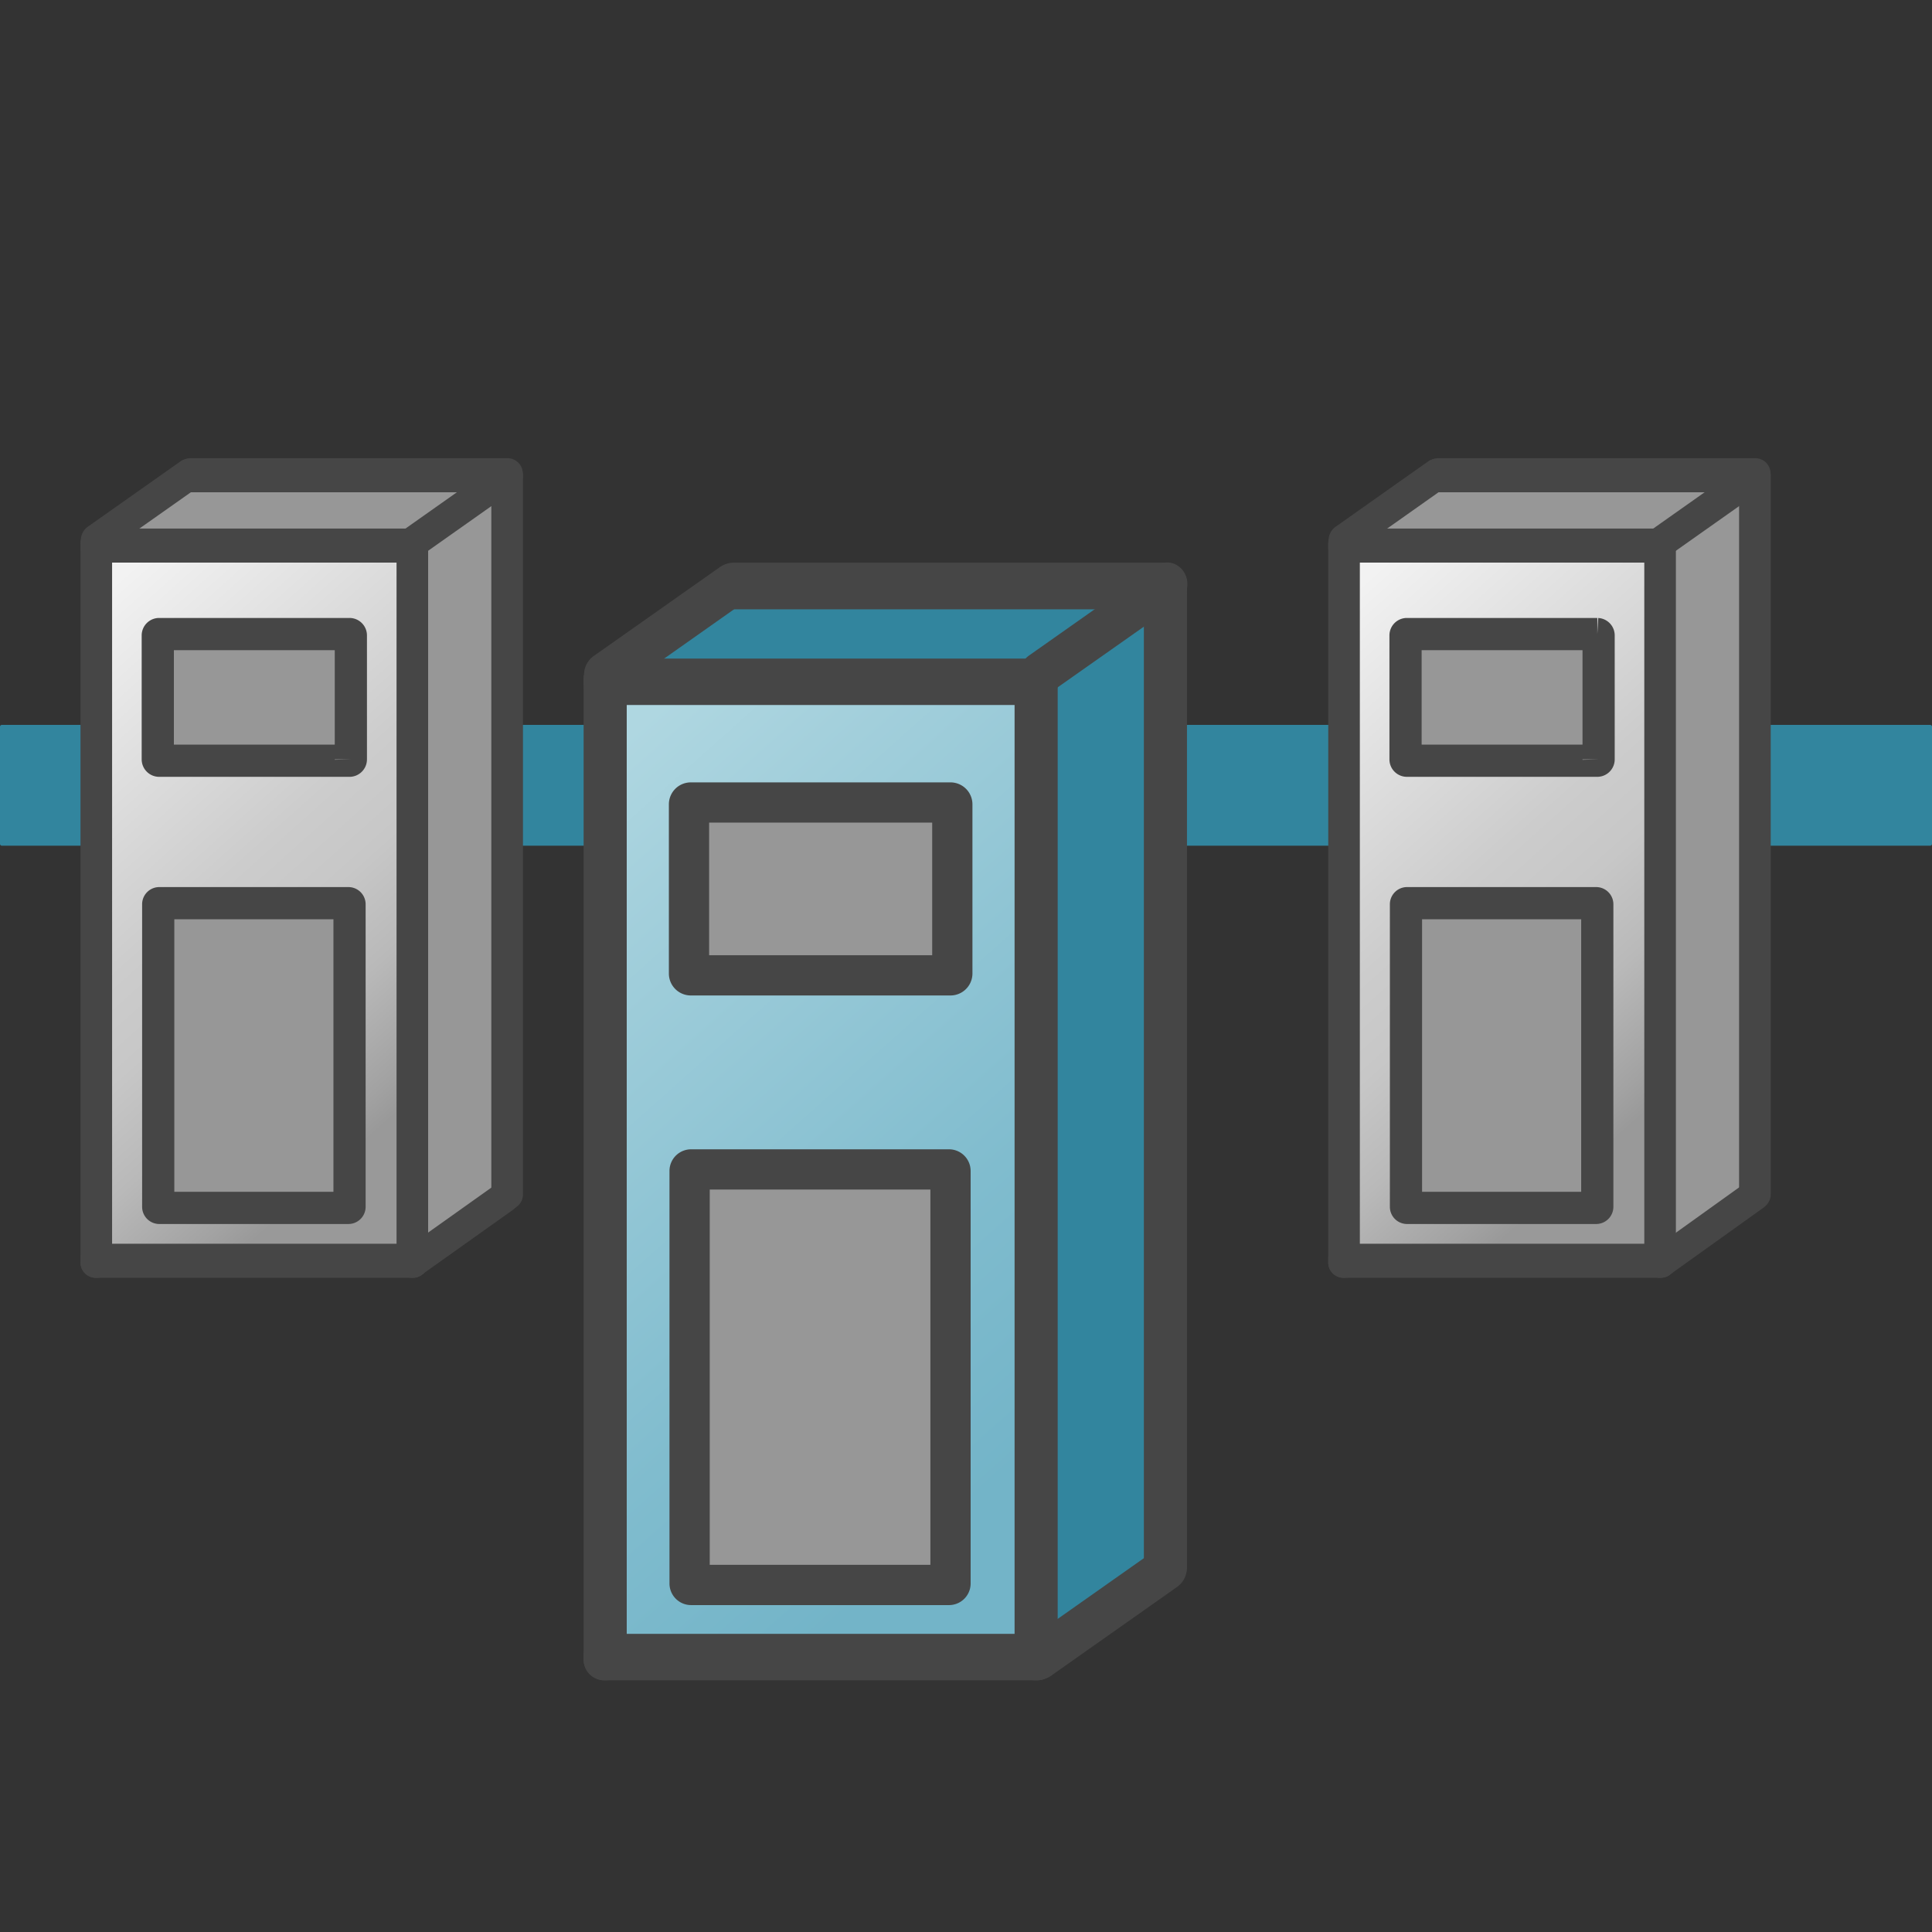 <svg id="Layer_1" data-name="Layer 1" xmlns="http://www.w3.org/2000/svg" xmlns:xlink="http://www.w3.org/1999/xlink" viewBox="0 0 48 48">
  <rect x="0" y="0" width="48" height="48" fill="#333333" stroke="none"/>
  <defs>
    <linearGradient id="linear-gradient" x1="30.092" y1="-18.019" x2="41.304" y2="-30.919" gradientTransform="matrix(0.845, 0, 0, -0.867, -24.453, 0.515)" gradientUnits="userSpaceOnUse">
      <stop offset="0" stop-color="#f2f2f2"/>
      <stop offset="0.5" stop-color="#ccc"/>
      <stop offset="0.63" stop-color="#c7c7c7"/>
      <stop offset="0.779" stop-color="#b9b9b9"/>
      <stop offset="0.938" stop-color="#a2a2a2"/>
      <stop offset="0.99" stop-color="#999"/>
    </linearGradient>
    <linearGradient id="linear-gradient-2" x1="-58.613" y1="96.072" x2="-47.401" y2="83.173" gradientTransform="matrix(1.152, 0, 0, -1.182, 80.609, 134.066)" gradientUnits="userSpaceOnUse">
      <stop offset="0" stop-color="#afd7e1"/>
      <stop offset="0.159" stop-color="#a4d0dc"/>
      <stop offset="0.706" stop-color="#80bcce"/>
      <stop offset="1" stop-color="#73b4c8"/>
    </linearGradient>
    <linearGradient id="linear-gradient-3" x1="30.092" y1="-18.019" x2="41.304" y2="-30.919" gradientTransform="matrix(0.845, 0, 0, -0.867, 6.547, 0.515)" xlink:href="#linear-gradient"/>
  </defs>
  <g id="g1108">
    <path id="rect1862-8-2-7" d="M.04,18.01H47.96a.046.046,0,0,1,.04.05v2.9a.047.047,0,0,1-.04.051H.04A.047.047,0,0,1,0,20.959v-2.9A.046.046,0,0,1,.04,18.01Z" fill="#32859e"/>
    <path id="rect1171" d="M10.469,13.642l2.152-1.34c.016-.009.028,0,.028.016V29.44a.063.063,0,0,1-.028.05l-2.152,1.34c-.016.01-.028,0-.028-.015V13.693A.066.066,0,0,1,10.469,13.642Z" fill="#979797"/>
    <path id="rect1169" d="M5.433,11.65h6.8c.018,0,.02.009.006.019L9.623,13.588a.108.108,0,0,1-.057.019h-6.8c-.018,0-.021-.008-.007-.019l2.615-1.919A.117.117,0,0,1,5.433,11.65Z" fill="#979797"/>
    <path id="rect1115" d="M2.54,13.766H10.2V31.271H2.54Z" fill="url(#linear-gradient)"/>
    <path id="rect989-8" d="M2.366,30.9h7.905a.38.38,0,0,1,.366.395v.056a.38.38,0,0,1-.366.395H2.366A.38.38,0,0,1,2,31.352V31.3A.38.38,0,0,1,2.366,30.9Z" fill="#464646"/>
    <path id="rect989-8-7" d="M2.366,13.131h7.905a.38.38,0,0,1,.366.395v.056a.38.38,0,0,1-.366.395H2.366A.38.38,0,0,1,2,13.582v-.056A.38.38,0,0,1,2.366,13.131Z" fill="#464646"/>
    <path id="rect989-8-7-2" d="M10.637,13.526V31.352a.38.38,0,0,1-.366.395h-.053a.38.38,0,0,1-.366-.395V13.526a.38.38,0,0,1,.366-.395h.053A.38.38,0,0,1,10.637,13.526Z" fill="#464646"/>
    <path id="rect989-8-7-2-5" d="M2.785,13.526V31.352a.38.38,0,0,1-.366.395H2.366A.38.38,0,0,1,2,31.352V13.526a.38.38,0,0,1,.366-.395h.053A.38.38,0,0,1,2.785,13.526Z" fill="#464646"/>
    <path id="rect989-8-7-2-7" d="M12.993,11.834V29.66a.381.381,0,0,1-.367.395h-.052a.381.381,0,0,1-.367-.395V11.834a.381.381,0,0,1,.367-.395h.052A.381.381,0,0,1,12.993,11.834Z" fill="#464646"/>
    <path id="path1068" d="M12.54,29.341a.333.333,0,0,0-.193.066l-2.251,1.6a.408.408,0,0,0-.1.54.346.346,0,0,0,.5.11h0l2.25-1.6a.408.408,0,0,0,.11-.538A.353.353,0,0,0,12.54,29.341Z" fill="#464646"/>
    <path id="path1068-8" d="M12.557,11.452a.35.35,0,0,0-.2.068l-2.3,1.624a.417.417,0,0,0-.107.55.353.353,0,0,0,.51.115h0l2.3-1.625a.416.416,0,0,0,.114-.548A.364.364,0,0,0,12.557,11.452Z" fill="#464646"/>
    <path id="path1068-8-2" d="M4.676,11.4a.352.352,0,0,0-.2.068L2.175,13.091a.417.417,0,0,0-.107.55.353.353,0,0,0,.51.115h0l2.305-1.625A.414.414,0,0,0,5,11.584.36.36,0,0,0,4.676,11.4Z" fill="#464646"/>
    <path id="rect989-8-7-6" d="M4.722,11.384h7.9a.381.381,0,0,1,.367.395v.056a.381.381,0,0,1-.367.395h-7.9a.38.38,0,0,1-.366-.395v-.056A.38.38,0,0,1,4.722,11.384Z" fill="#464646"/>
    <path id="rect1440-9-0" d="M3.952,15.753H8.685a.034.034,0,0,1,.032.035v3.077a.034.034,0,0,1-.032.035H3.952a.034.034,0,0,1-.032-.035V15.788A.034.034,0,0,1,3.952,15.753Z" fill="#979797" stroke="#464646" stroke-linecap="round" stroke-miterlimit="10" stroke-width="0.8"/>
    <path id="rect1442-9-38" d="M3.957,22.439h4.7a.028.028,0,0,1,.027.029v7.513a.028.028,0,0,1-.027.029h-4.7a.027.027,0,0,1-.026-.029V22.468A.027.027,0,0,1,3.957,22.439Z" fill="#979797" stroke="#464646" stroke-linecap="round" stroke-miterlimit="10" stroke-width="0.8"/>
    <path id="rect1171-7-1" d="M26.049,16.74l2.934-1.852c.021-.013.039,0,.039.021V38.575a.093.093,0,0,1-.039.07L26.049,40.5c-.022.013-.039,0-.039-.021V16.81A.09.09,0,0,1,26.049,16.74Z" fill="#32859e"/>
    <path id="rect1169-3-8" d="M19.16,14.342h9.216c.024,0,.028.012.009.026L24.84,16.985a.154.154,0,0,1-.077.026H15.547c-.024,0-.028-.012-.009-.026l3.545-2.617A.154.154,0,0,1,19.16,14.342Z" fill="#32859e"/>
    <path id="rect1115-5-1" d="M15.236,17.227h10.44V41.1H15.236Z" fill="url(#linear-gradient-2)"/>
    <g id="g1134-6-3">
      <path id="rect989-8-3-4" d="M15,40.593H25.778a.519.519,0,0,1,.5.539v.077a.519.519,0,0,1-.5.538H15a.519.519,0,0,1-.5-.538v-.077A.519.519,0,0,1,15,40.593Z" fill="#464646"/>
      <path id="rect989-8-7-3-3" d="M15,16.362H25.778a.519.519,0,0,1,.5.538v.077a.519.519,0,0,1-.5.538H15a.519.519,0,0,1-.5-.538V16.9A.519.519,0,0,1,15,16.362Z" fill="#464646"/>
      <path id="rect989-8-7-2-0-5" d="M26.278,16.9V41.209a.519.519,0,0,1-.5.538h-.071a.519.519,0,0,1-.5-.538V16.9a.519.519,0,0,1,.5-.538h.071A.519.519,0,0,1,26.278,16.9Z" fill="#464646"/>
      <path id="rect989-8-7-2-5-8-5" d="M15.571,16.9V41.209a.519.519,0,0,1-.5.538H15a.519.519,0,0,1-.5-.538V16.9a.519.519,0,0,1,.5-.538h.071A.519.519,0,0,1,15.571,16.9Z" fill="#464646"/>
      <path id="rect989-8-7-2-7-8-4" d="M29.49,14.592V38.9a.519.519,0,0,1-.5.538h-.071a.519.519,0,0,1-.5-.538V14.592a.519.519,0,0,1,.5-.538h.071A.519.519,0,0,1,29.49,14.592Z" fill="#464646"/>
      <path id="path1068-6-7" d="M28.965,38.425a.486.486,0,0,0-.268.092l-3.143,2.214a.567.567,0,0,0-.145.749.481.481,0,0,0,.7.157l3.141-2.214a.565.565,0,0,0,.156-.746A.494.494,0,0,0,28.965,38.425Z" fill="#464646"/>
      <path id="path1068-8-24-9" d="M28.986,13.975a.477.477,0,0,0-.27.092L25.575,16.28a.566.566,0,0,0-.176.742.483.483,0,0,0,.688.19l.036-.026,3.143-2.213a.566.566,0,0,0,.156-.746A.494.494,0,0,0,28.986,13.975Z" fill="#464646"/>
      <path id="path1068-8-2-8-0" d="M18.149,14a.475.475,0,0,0-.267.092l-3.144,2.215a.568.568,0,0,0-.145.75.481.481,0,0,0,.7.157h0L18.432,15a.566.566,0,0,0,.155-.747A.491.491,0,0,0,18.149,14Z" fill="#464646"/>
      <path id="rect989-8-7-6-2-6" d="M18.212,13.979H28.99a.519.519,0,0,1,.5.539V14.6a.519.519,0,0,1-.5.538H18.212a.519.519,0,0,1-.5-.538v-.077A.519.519,0,0,1,18.212,13.979Z" fill="#464646"/>
    </g>
    <path id="rect1440-9-0-9-8" d="M17.162,19.938h6.454a.046.046,0,0,1,.044.047v4.2a.046.046,0,0,1-.044.047H17.162a.045.045,0,0,1-.044-.047v-4.2A.045.045,0,0,1,17.162,19.938Z" fill="#979797" stroke="#464646" stroke-linecap="round" stroke-miterlimit="10"/>
    <path id="rect1442-9-38-4-9" d="M17.169,29.054h6.41a.038.038,0,0,1,.036.039V39.339a.037.037,0,0,1-.036.039h-6.41a.037.037,0,0,1-.036-.039V29.093A.038.038,0,0,1,17.169,29.054Z" fill="#979797" stroke="#464646" stroke-linecap="round" stroke-miterlimit="10"/>
    <path id="rect1171-3" d="M41.469,13.642l2.152-1.34c.016-.009.028,0,.028.016V29.44a.063.063,0,0,1-.028.05l-2.152,1.34c-.016.01-.028,0-.028-.015V13.693A.066.066,0,0,1,41.469,13.642Z" fill="#979797"/>
    <path id="rect1169-4" d="M36.433,11.65h6.8c.018,0,.02.009.006.019l-2.614,1.919a.108.108,0,0,1-.057.019h-6.8c-.018,0-.021-.008-.007-.019l2.615-1.919A.117.117,0,0,1,36.433,11.65Z" fill="#979797"/>
    <path id="rect1115-8" d="M33.54,13.766H41.2V31.271H33.54Z" fill="url(#linear-gradient-3)"/>
    <path id="rect989-8-2" d="M33.366,30.9h7.905a.38.38,0,0,1,.366.395v.056a.38.38,0,0,1-.366.395H33.366A.38.38,0,0,1,33,31.352V31.3A.38.38,0,0,1,33.366,30.9Z" fill="#464646"/>
    <path id="rect989-8-7-9" d="M33.366,13.131h7.905a.38.38,0,0,1,.366.395v.056a.38.38,0,0,1-.366.395H33.366A.38.38,0,0,1,33,13.582v-.056A.38.38,0,0,1,33.366,13.131Z" fill="#464646"/>
    <path id="rect989-8-7-2-6" d="M41.637,13.526V31.352a.38.38,0,0,1-.366.395h-.053a.38.38,0,0,1-.366-.395V13.526a.38.38,0,0,1,.366-.395h.053A.38.38,0,0,1,41.637,13.526Z" fill="#464646"/>
    <path id="rect989-8-7-2-5-7" d="M33.785,13.526V31.352a.38.38,0,0,1-.366.395h-.053A.38.38,0,0,1,33,31.352V13.526a.38.38,0,0,1,.366-.395h.053A.38.38,0,0,1,33.785,13.526Z" fill="#464646"/>
    <path id="rect989-8-7-2-7-1" d="M43.993,11.834V29.66a.381.381,0,0,1-.367.395h-.052a.381.381,0,0,1-.367-.395V11.834a.381.381,0,0,1,.367-.395h.052A.381.381,0,0,1,43.993,11.834Z" fill="#464646"/>
    <path id="path1068-5" d="M43.585,29.3a.347.347,0,0,0-.192.068l-2.3,1.648a.407.407,0,0,0-.116.536.347.347,0,0,0,.5.124l.018-.013,2.3-1.646a.408.408,0,0,0,.111-.537A.357.357,0,0,0,43.585,29.3Z" fill="#464646"/>
    <path id="path1068-8-9" d="M43.557,11.452a.35.35,0,0,0-.2.068l-2.3,1.624a.417.417,0,0,0-.107.55.353.353,0,0,0,.51.115h0l2.3-1.625a.416.416,0,0,0,.114-.548A.364.364,0,0,0,43.557,11.452Z" fill="#464646"/>
    <path id="path1068-8-2-3" d="M35.676,11.4a.352.352,0,0,0-.2.068l-2.3,1.624a.416.416,0,0,0-.107.55.353.353,0,0,0,.51.115h0l2.3-1.625A.414.414,0,0,0,36,11.584.36.36,0,0,0,35.676,11.4Z" fill="#464646"/>
    <path id="rect989-8-7-6-8" d="M35.722,11.384h7.9a.381.381,0,0,1,.367.395v.056a.381.381,0,0,1-.367.395h-7.9a.38.38,0,0,1-.366-.395v-.056A.38.38,0,0,1,35.722,11.384Z" fill="#464646"/>
    <path id="rect1440-9-0-2" d="M34.952,15.753h4.733a.034.034,0,0,1,.032.035v3.077a.034.034,0,0,1-.032.035H34.952a.034.034,0,0,1-.032-.035V15.788A.034.034,0,0,1,34.952,15.753Z" fill="#979797" stroke="#464646" stroke-linecap="round" stroke-miterlimit="10" stroke-width="0.8"/>
    <path id="rect1442-9-38-8" d="M34.957,22.439h4.7a.028.028,0,0,1,.027.029v7.513a.028.028,0,0,1-.027.029h-4.7a.027.027,0,0,1-.026-.029V22.468A.027.027,0,0,1,34.957,22.439Z" fill="#979797" stroke="#464646" stroke-linecap="round" stroke-miterlimit="10" stroke-width="0.8"/>
  </g>
</svg>
